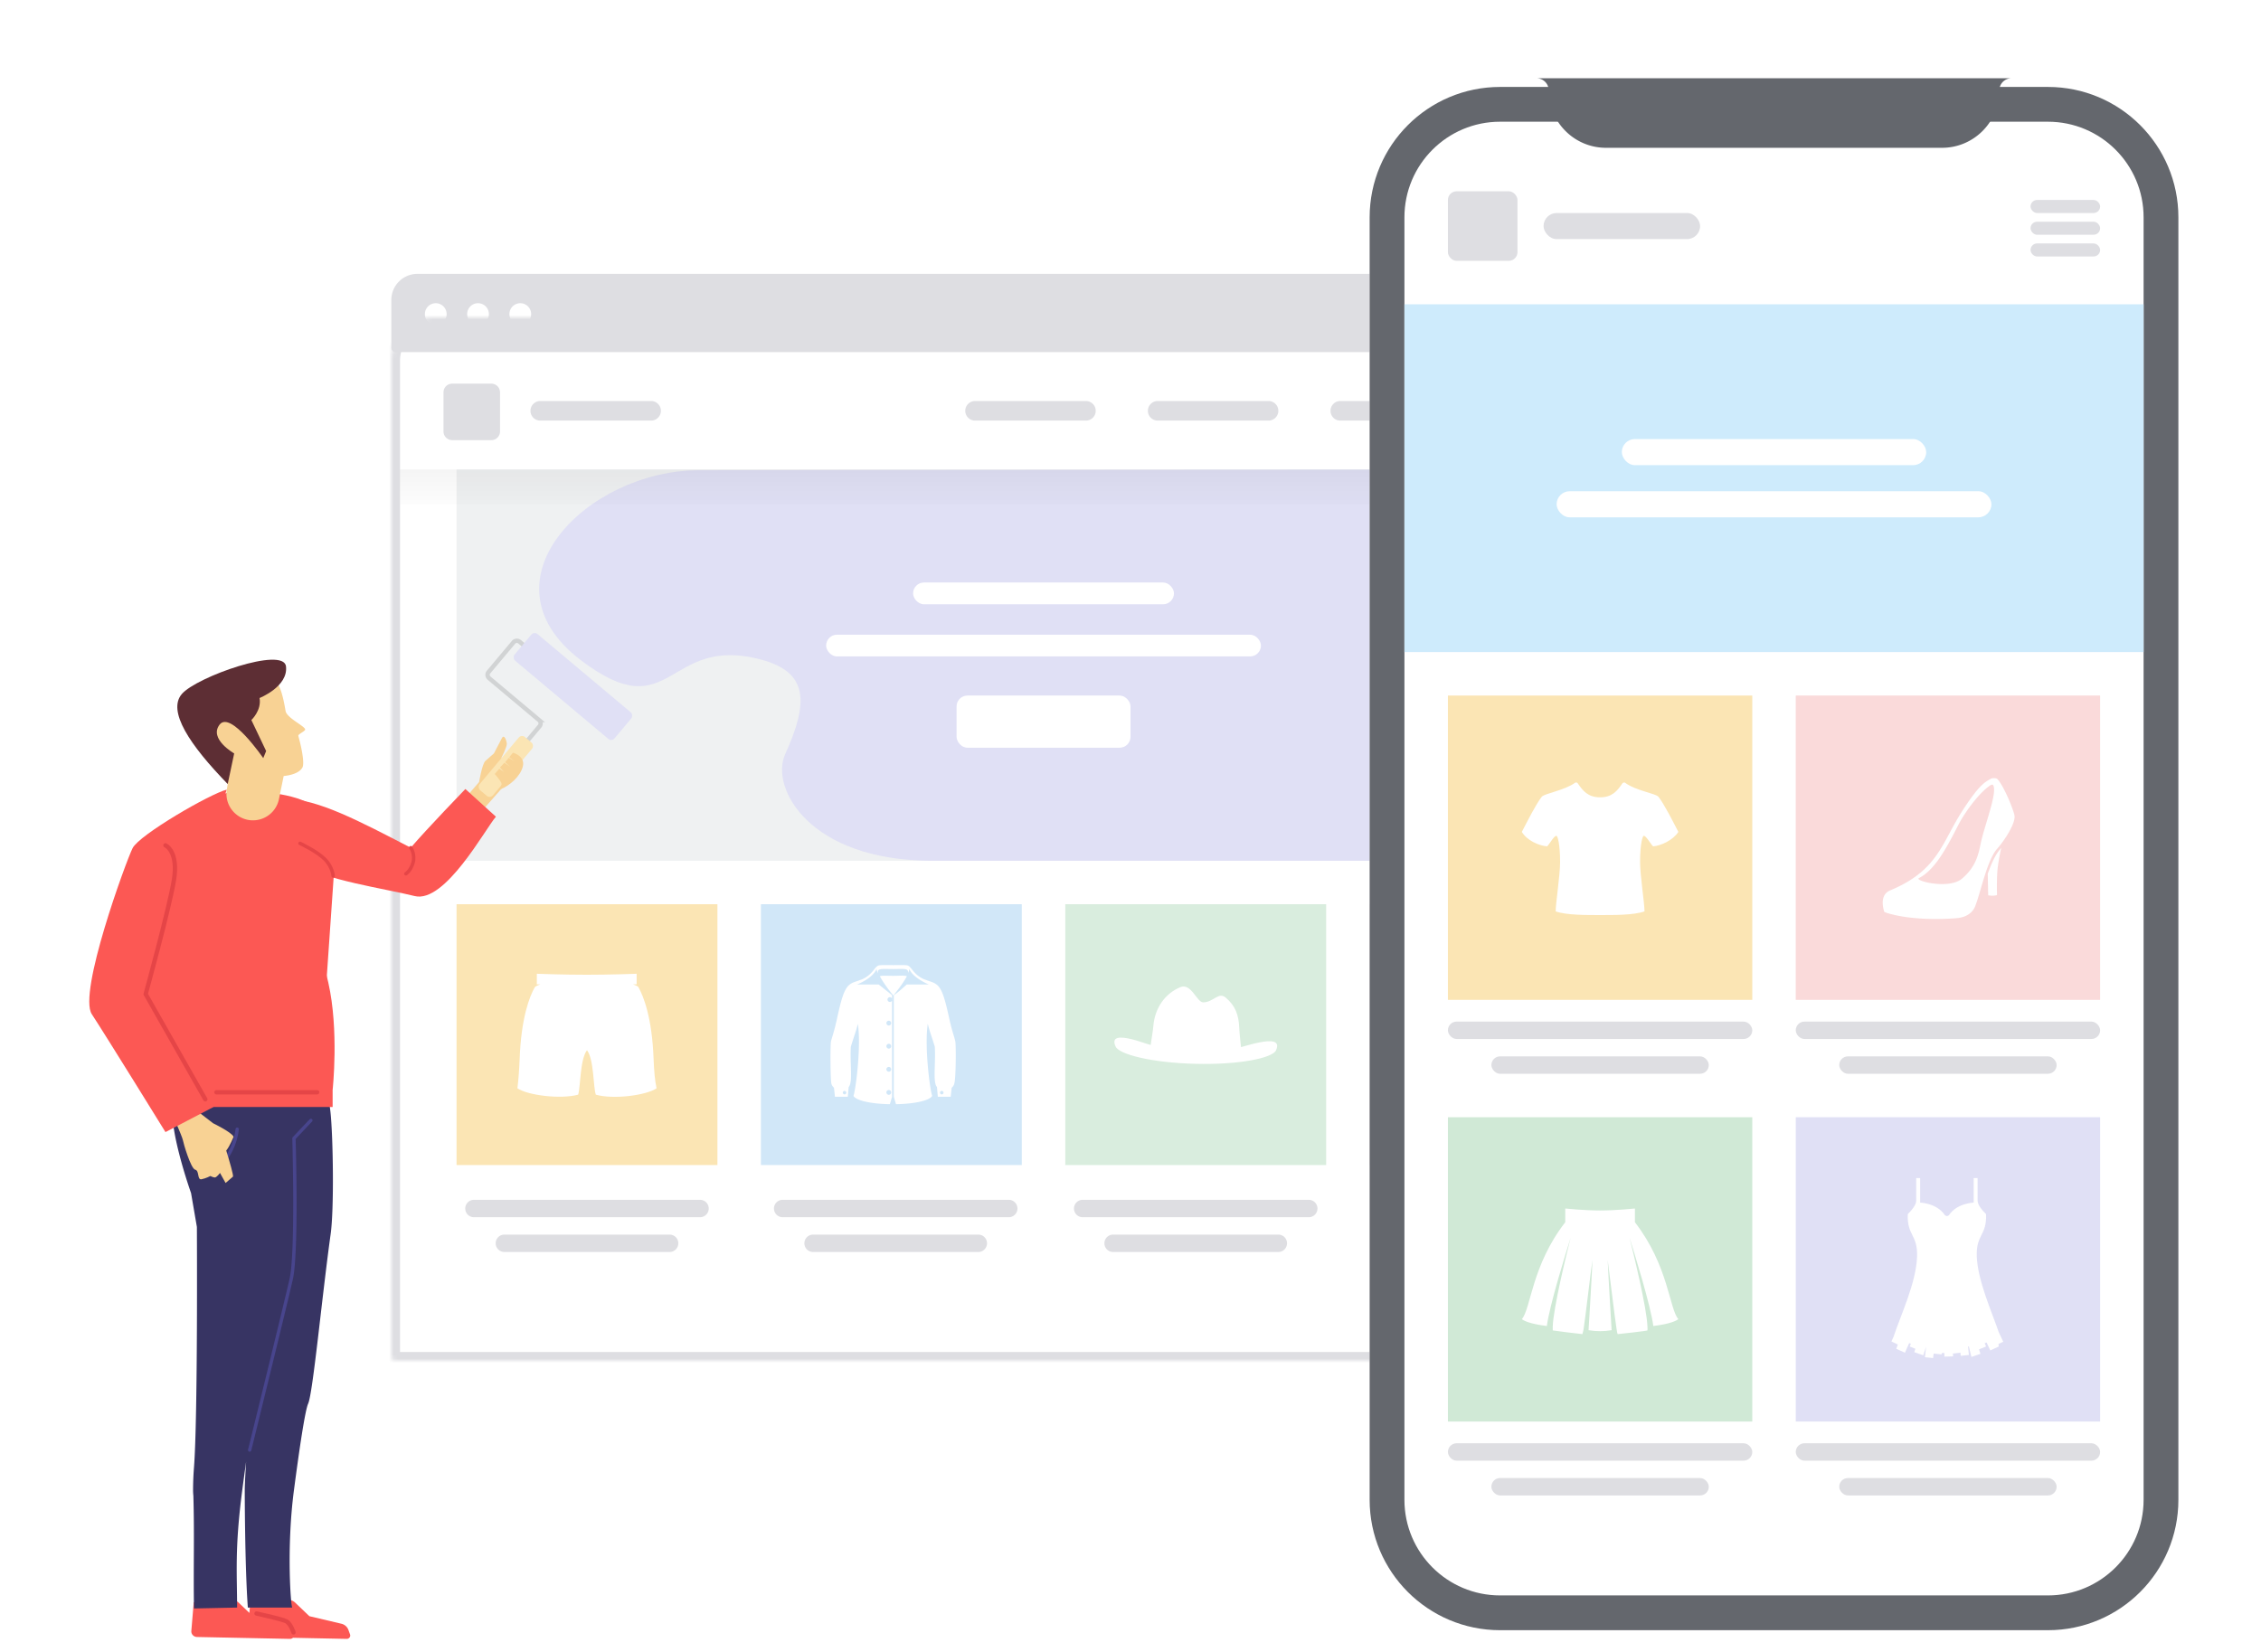 <svg width="520" height="380" viewBox="0 0 520 380" fill="none" xmlns="http://www.w3.org/2000/svg"><g clip-path="url(#a)"><g filter="url(#b)"><mask id="c" fill="#fff"><path d="M90 73c0-5.523 4.477-10 10-10h280c5.523 0 10 4.477 10 10v229a1 1 0 0 1-1 1H91a1 1 0 0 1-1-1V73z"/></mask><path d="M90 73c0-5.523 4.477-10 10-10h280c5.523 0 10 4.477 10 10v229a1 1 0 0 1-1 1H91a1 1 0 0 1-1-1V73z" fill="#fff"/><path d="M90 73c0-5.523 4.477-10 10-10h280c5.523 0 10 4.477 10 10v229a1 1 0 0 1-1 1H91a1 1 0 0 1-1-1V73z" stroke="#DEDEE2" stroke-width="4" mask="url(#c)"/></g><path fill="#D9EDDE" d="M245 208h60v60h-60z"/><path fill-rule="evenodd" clip-rule="evenodd" d="M289.66 239.786c-1.458.279-2.729.682-4.248 1.085-.155-1.519-.372-3.473-.403-4.434-.125-3.039-.931-5.085-3.07-6.915-1.675-1.488-2.822 1.023-5.209 1.054-1.458.031-2.76-4.496-5.241-3.503-3.566 1.457-5.891 4.837-6.232 8.899-.062.93-.403 2.883-.62 4.403-1.551-.434-2.791-.93-4.279-1.303-2.698-.651-4.868-.713-3.783 1.675.775 1.767 8.186 3.721 18.356 3.969 10.171.248 17.643-1.334 18.512-3.07 1.085-2.325-1.086-2.388-3.783-1.86z" fill="#fff"/><path fill-rule="evenodd" clip-rule="evenodd" d="M249 276a2 2 0 1 0 0 4h52a2 2 0 1 0 0-4h-52zm7 8a2 2 0 1 0 0 4h38a2 2 0 1 0 0-4h-38z" fill="#DEDEE2"/><path fill="#D1E7F8" d="M175 208h60v60h-60z"/><path fill-rule="evenodd" clip-rule="evenodd" d="M219.702 239.51a16.394 16.394 0 0 0-.355-1.286c-.252-.838-.597-1.983-.999-3.777-1.404-6.468-2.055-7.872-4.111-8.574-.125-.05-.276-.1-.445-.157a15.609 15.609 0 0 1-.558-.194 2.607 2.607 0 0 0-.381-.141 3.944 3.944 0 0 1-.321-.11c-1.54-.697-2.255-1.597-2.789-2.269-.387-.488-.679-.855-1.121-.939-.481-.074-1.261-.066-2.18-.057-.328.003-.673.007-1.029.007-.356 0-.701-.004-1.029-.007-.919-.009-1.699-.017-2.18.057-.475.086-.783.47-1.188.976-.535.668-1.239 1.548-2.723 2.232a3.699 3.699 0 0 1-.321.11 2.607 2.607 0 0 0-.381.141c-.2.075-.388.138-.557.194-.17.057-.32.107-.445.157-2.056.702-2.708 2.106-4.112 8.574-.465 2.075-.828 3.282-1.089 4.15-.104.348-.193.641-.264.913-.201.953-.151 8.925.1 9.827.109.354.277.545.407.694.111.126.195.222.195.359l.2 1.905h2.958l.201-2.256c.629-.629.567-2.661.496-5.004-.042-1.39-.088-2.89.005-4.271.224-.745.468-1.489.699-2.195.392-1.196.748-2.281.906-3.07.802 5.014-.452 15.042-1.003 16.596.702 1.203 4.663 1.855 8.373 1.905l.501-1.705v-22.134a.539.539 0 0 0 0-.454v-.776a375.727 375.727 0 0 0-3.058-2.456h-5.014s3.66-1.404 4.512-3.61c0 .301.101.551.301 1.003v-.452c.121-.565 1.022-.545 2.362-.516.325.007.676.015 1.048.015h.1c.371 0 .723-.008 1.05-.015 1.352-.029 2.278-.049 2.359.516a.7.7 0 0 1 0 .452c.201-.452.301-.702.301-1.003.852 2.156 4.512 3.61 4.512 3.61h-5.114s-1.855 1.755-2.958 2.456v23.364l.502 1.705c3.71-.05 7.62-.702 8.322-1.905-.551-1.554-1.805-11.582-1.002-16.596.157.789.513 1.874.905 3.07.232.706.476 1.45.699 2.195.093 1.381.048 2.874.005 4.258-.071 2.333-.133 4.356.496 5.017l.201 2.256h2.958l.201-1.905c0-.132.087-.225.197-.344.141-.151.32-.343.404-.709.401-.902.451-8.874.251-9.827zm-14.54-9.803a.556.556 0 0 0-.501-.324.556.556 0 0 0-.552.551c0 .301.251.552.552.552.22 0 .413-.135.501-.325v-.454zm.301-5.238h-.05c-.376 0-.734-.007-1.067-.014-.908-.018-1.625-.032-1.992.115.853 1.604 2.357 3.559 3.109 4.412.752-.903 2.256-2.808 3.108-4.412-.424-.177-1.098-.155-1.95-.126-.357.012-.744.025-1.158.025zm-11.632 26.874c0 .2.201.401.401.401a.395.395 0 0 0 .401-.401.43.43 0 0 0-.401-.401c-.2 0-.401.2-.401.401zm11.131-5.365a.556.556 0 0 0-.552-.551.555.555 0 0 0-.551.551c0 .301.25.552.551.552a.557.557 0 0 0 .552-.552zm-.552-5.866c.301 0 .552.251.552.552 0 .3-.251.551-.552.551a.556.556 0 0 1-.551-.551c0-.301.25-.552.551-.552zm.552-4.763a.557.557 0 0 0-.552-.552.556.556 0 0 0-.551.552c0 .301.25.552.551.552a.557.557 0 0 0 .552-.552zm-.552 15.392c.301 0 .552.251.552.552 0 .3-.251.551-.552.551a.556.556 0 0 1-.551-.551c0-.301.25-.552.551-.552zm11.782.602c0 .2.151.401.401.401a.395.395 0 0 0 .401-.401.395.395 0 0 0-.401-.401c-.2 0-.401.15-.401.401z" fill="#fff"/><path fill-rule="evenodd" clip-rule="evenodd" d="M180 276a2 2 0 1 0 0 4h52a2 2 0 1 0 0-4h-52zm7 8a2 2 0 1 0 0 4h38a2 2 0 1 0 0-4h-38z" fill="#DEDEE2"/><path fill="#FADADA" d="M315 208h60v60h-60z"/><path fill-rule="evenodd" clip-rule="evenodd" d="M320 276a2 2 0 1 0 0 4h52a2 2 0 1 0 0-4h-52zm7 8a2 2 0 1 0 0 4h38a2 2 0 1 0 0-4h-38z" fill="#EBEDEE"/><path fill-rule="evenodd" clip-rule="evenodd" d="M349.888 223.021s-.312-.105-.521.156c-1.668 2.501-3.335 2.762-4.69 2.762-1.303 0-2.971-.208-4.691-2.762-.156-.261-.521-.156-.521-.156-2.241 1.667-6.462 2.241-7.035 2.97-1.251 1.616-4.065 12.091-4.43 14.592.625 3.7 3.648 12.404 3.648 12.404.99.104 2.814-.417 3.492-.991 0 0-2.137-10.162-2.085-11.361.313-.938 1.876-6.462 2.397-6.462.261 0 1.043 1.772 1.043 5.524 0 2.815-.938 8.495-.938 10.319 2.241.834 6.462 1.147 9.016 1.147 2.397-.157 6.931-.417 9.172-1.199 0-1.824-.938-7.505-.938-10.319 0-3.752.781-5.524 1.042-5.524.521 0 2.085 5.524 2.397 6.462.052 1.199-2.084 11.361-2.084 11.361.677.574 2.501 1.095 3.491.991 0 0 3.075-8.756 3.648-12.404-.364-2.501-3.179-12.976-4.429-14.592-.522-.677-4.743-1.251-6.984-2.918z" fill="#fff"/><path fill="#FBE5B4" d="M105 208h60v60h-60z"/><path fill-rule="evenodd" clip-rule="evenodd" d="M150.322 243.731c-.34-9.667-2.318-14.53-3.506-16.678-.226-.283-1.244-.622-1.244-.622h.848V224s-5.992.226-11.477.226c-5.484 0-11.477-.226-11.477-.226v2.261l-.056.17h.848s-1.018.396-1.244.622c-1.187 2.092-3.166 7.011-3.505 16.678-.113 2.658-.283 4.806-.509 6.615 2.431 1.64 9.894 2.544 13.965 1.47.565-1.696.395-8.085 2.035-10.233 1.64 2.148 1.413 8.537 2.035 10.233 4.071 1.131 11.534.17 13.965-1.47-.396-1.809-.565-3.957-.678-6.615z" fill="#fff"/><path fill-rule="evenodd" clip-rule="evenodd" d="M109 276a2 2 0 1 0 0 4h52a2 2 0 1 0 0-4h-52zm7 8a2 2 0 1 0 0 4h38a2 2 0 1 0 0-4h-38zM96 63a6 6 0 0 0-6 6v11a1 1 0 0 0 1 1h298a1 1 0 0 0 1-1V69a6 6 0 0 0-6-6H96zm4.22 11.75a2.5 2.5 0 1 0 0-5 2.5 2.5 0 0 0 0 5zm12.22-2.5a2.5 2.5 0 1 1-5 0 2.5 2.5 0 0 1 5 0zm7.22 2.5a2.5 2.5 0 1 0 0-5 2.5 2.5 0 0 0 0 5zM104 88.25a2 2 0 0 0-2 2v9a2 2 0 0 0 2 2h9a2 2 0 0 0 2-2v-9a2 2 0 0 0-2-2h-9zm18 6.25a2.25 2.25 0 0 1 2.25-2.25h25.5a2.25 2.25 0 1 1 0 4.5h-25.5A2.25 2.25 0 0 1 122 94.5zm102.25-2.25a2.25 2.25 0 1 0 0 4.5h25.5a2.25 2.25 0 1 0 0-4.5h-25.5zM264 94.5a2.25 2.25 0 0 1 2.25-2.25h25.5a2.25 2.25 0 1 1 0 4.5h-25.5A2.25 2.25 0 0 1 264 94.5zm44.25-2.25a2.25 2.25 0 1 0 0 4.5h25.5a2.25 2.25 0 1 0 0-4.5h-25.5zm42 0a2.25 2.25 0 1 0 0 4.5h25.5a2.25 2.25 0 1 0 0-4.5h-25.5z" fill="#DEDEE2"/><path fill="#EFF1F2" d="M105 108h270v90H105z"/><path fill-rule="evenodd" clip-rule="evenodd" d="M160.615 108.174c25.638-.09 214.82-.174 214.82-.174v90H214.347c-28.377 0-37.242-16.883-33.783-24.48 5.406-11.873 5.406-18.848-5.434-21.768-22.136-5.962-20.375 16.317-41.695 0-23.636-18.089 1.542-43.488 27.18-43.578z" fill="#E0E0F5"/><rect x="210" y="134" width="60" height="5" rx="2.5" fill="#fff"/><rect x="190" y="146" width="100" height="5" rx="2.5" fill="#fff"/><rect x="220" y="160" width="40" height="12" rx="2.5" fill="#fff"/><path fill="url(#d)" d="M92 108h290v8H92z"/><path fill="#373463" d="M47 365h5v7h-5zm12 0h5v7h-5z"/><path fill-rule="evenodd" clip-rule="evenodd" d="M54.877 368.651l3.272 3.126 7.352 1.732c.757.178 1.37.715 1.628 1.426l.374 1.031c.185.512-.214 1.045-.775 1.034l-21.418-.438c-.77-.015-1.369-.655-1.305-1.399l.555-6.628 2.641.848a4.512 4.512 0 0 0 3.594-.36l1.271-.716a2.39 2.39 0 0 1 2.811.344z" fill="#FC5854"/><path fill-rule="evenodd" clip-rule="evenodd" d="M67.877 368.651l3.272 3.126 7.352 1.732c.757.178 1.37.715 1.628 1.426l.374 1.031c.185.512-.214 1.045-.775 1.034l-21.418-.438c-.77-.015-1.369-.655-1.305-1.399l.555-6.628 2.641.848a4.512 4.512 0 0 0 3.594-.36l1.271-.716a2.39 2.39 0 0 1 2.811.344z" fill="#FC5854"/><path d="M59 371.16s6.043 1.3 6.943 1.84c.9.54 1.557 2.5 1.557 2.5" stroke="#E54547" stroke-linecap="round" stroke-linejoin="round"/><path fill-rule="evenodd" clip-rule="evenodd" d="M74.78 248.056H38.183c-.71 2.335 1.77 4.569 1.54 6.259-.816 5.989 4.219 20.141 4.219 20.141l1.34 7.784s.236 43.929-.672 55.36a68.272 68.272 0 0 0-.207 5.177c-.001.454.028.893.07 1.322.258 8.794-.01 16.695.137 25.901l9.92-.203c0-7.797-.575-13.612 1.189-27.019.297-2.268.598-4.481.89-6.566-.038.464-.315 4.869-.319 6.565-.001.454.02 17.461.709 27.02h10.223c-.317 0-1.381-13.612.384-27.019 1.261-9.593 2.55-18.285 3.26-19.876 1.106-2.475 3.093-23.894 5.171-38.959.83-5.744.578-22.465-.029-28.101-.295-2.74-.883-5.071-1.23-7.786z" fill="#373463"/><path fill-rule="evenodd" clip-rule="evenodd" d="M51.159 267.938a.384.384 0 0 0 .29-.133 14.974 14.974 0 0 0 3.482-8.009.38.38 0 0 0-.337-.421.385.385 0 0 0-.421.338 14.195 14.195 0 0 1-3.304 7.593.385.385 0 0 0 .04.54.39.39 0 0 0 .25.092z" fill="#48458D"/><path fill-rule="evenodd" clip-rule="evenodd" d="M38.105 250l1.047 4.651h37.35v-3.942S78 237 75.501 226c-2.5-11-5.232-12.441-4.752-16.116.48-3.674-8.369-23.779-10.07-26.025-1.701-2.245-8.437-2.654-11.295 0-2.858 2.653-10.62 14.287-11.279 16.737-.66 2.448-2.713 33.209-2.713 33.209s2.124 3.52 2.713 7.719c.502 3.568-.576 7.855 0 8.476z" fill="#FC5854"/><path fill-rule="evenodd" clip-rule="evenodd" d="M45.345 255.565l3.677 2.829s4.21 2.027 4.704 3.094c0 0-.87 2.167-1.696 3.178.73 2.382 1.74 5.83 1.542 6.002l-1.69 1.457-1.286-2.308s-.781 1.075-1.21 1.043c-.43-.03-1-.342-1-.342s-.975.538-2.035.748c-1.058.21-.446-1.959-1.454-2.195-1.009-.238-2.698-6.007-2.845-6.84-.148-.831-3.349-8.065-3.349-8.065l6.642 1.399z" fill="#F8D294"/><path fill-rule="evenodd" clip-rule="evenodd" d="M52.164 181.637c-3.78.915-20.136 10.402-21.667 13.461-1.529 3.061-12.587 33.317-9.385 38.195 3.203 4.877 16.944 27.126 16.944 27.126l11.04-5.768-8.382-41.005 11.45-32.009z" fill="#FC5854"/><path fill-rule="evenodd" clip-rule="evenodd" d="M57.422 333.938a.383.383 0 0 1-.372-.473c.081-.332 8.165-33.149 9.556-39.343 1.38-6.151.626-32 .619-32.26a.382.382 0 0 1 .104-.275l3.892-4.125a.382.382 0 0 1 .555.525l-3.782 4.01c.068 2.393.718 26.234-.64 32.293-1.395 6.203-9.48 39.026-9.56 39.357a.384.384 0 0 1-.372.291z" fill="#48458D"/><path d="M49.78 251.26h23.162" stroke="#E54547" stroke-linecap="round" stroke-linejoin="round"/><path fill-rule="evenodd" clip-rule="evenodd" d="M116.326 180.217c.234-.433-.98-5.968-.98-5.968s1.278-2.465 1.218-3.228c-.032-.415-.559-2.339-1.148-1.202l-1.822 3.495-1.972 1.729c-.75.726-1.438 4.863-1.438 4.863l-3.675 4.24c1.089 1.338 2.368 2.027 3.434 3.384 0 0 6.149-6.881 6.383-7.313z" fill="#F8D294"/><path d="M120.274 148.276l-.766-.642a.999.999 0 0 0-1.408.123l-5.736 6.835a1 1 0 0 0 .124 1.409l11.49 9.641a1 1 0 0 1 .124 1.409l-2.622 3.124" stroke="#D1D3D4" stroke-linecap="square"/><rect x="119.948" y="168.889" width="4" height="16" rx="1" transform="rotate(40 119.948 168.889)" fill="#FBE5B4"/><rect x="122.846" y="145.212" width="30" height="8" rx="1" transform="rotate(40 122.846 145.212)" fill="#E0E0F5"/><path fill-rule="evenodd" clip-rule="evenodd" d="M113.783 178.038l1.048-1.212 1.074.744-.916-1.025 1.005-1.078 1.285.856-1.109-.978.839-1.02 1.266.763-1.154-.912.852-1.029s2.822.726 2.287 3.095c-.535 2.369-3.15 4.509-4.991 5.258-.307.125.288-.89 0-1.495-.244-.511-1.486-1.967-1.486-1.967z" fill="#F8D294"/><path fill-rule="evenodd" clip-rule="evenodd" d="M67.802 198.412c7.198 4.175 20.556 5.95 27.556 7.709 7 1.76 16.309-15.56 18.698-18.253l-7.028-6.368s-8.857 9.166-12.563 13.5C82.725 188.923 73 183.75 65.64 183.75c-10.653-.196 2.162 14.662 2.162 14.662z" fill="#FC5854"/><path fill-rule="evenodd" clip-rule="evenodd" d="M55.355 182.023c19.203 0 23.021 7.024 21.645 15.977l-2.442 35.293-10.751-15.804-8.452-35.466z" fill="#FC5854"/><path d="M76.62 201.5s-.13-2.095-1.96-3.898C72.829 195.8 69 194 69 194m24.354 7s1.129-.704 1.646-2.588c.517-1.885-.517-3.412-.517-3.412" stroke="#E54547" stroke-width=".8" stroke-linecap="round" stroke-linejoin="round"/><path d="M38.056 194.463s3.072 1.343 1.932 8.083c-1.14 6.74-6.486 26.131-6.486 26.131l13.715 24.195" stroke="#E54547" stroke-linecap="round" stroke-linejoin="round"/><path fill-rule="evenodd" clip-rule="evenodd" d="M65.243 178.505s3.397-.2 4.326-1.983c.387-.745.106-3.342-.955-7.243-.114-.417 1.69-1.099 1.565-1.524-.244-.827-4.234-2.623-4.502-4.215-.976-5.83-1.936-7.156-4.066-8.186-4.733-2.289-18.927 1.382-18.599 8.017.327 6.636 3.387 9.393 9.36 16.981l-.208 1.285c-.663 4.112 2.901 7.664 7.011 6.985a6.094 6.094 0 0 0 4.978-4.792l1.09-5.325z" fill="#F8D294"/><path fill-rule="evenodd" clip-rule="evenodd" d="M52.372 180.352l1.486-7.038s-5.883-3.339-3.355-6.627c2.529-3.287 10.04 7.708 10.04 7.708l.665-1.632-3.396-7.132s2.389-2.211 1.884-5.067c0 0 6.623-2.62 6.078-7.277-.546-4.657-20.523 2.403-23.938 6.335-3.415 3.932 1.802 11.752 10.536 20.73z" fill="#5D2E34"/><g filter="url(#e)"><path fill-rule="evenodd" clip-rule="evenodd" d="M315 40c0-16.569 13.431-30 30-30h126c16.569 0 30 13.431 30 30v295c0 16.569-13.431 30-30 30H345c-16.569 0-30-13.431-30-30V40z" fill="#fff"/><path d="M319 40c0-14.36 11.641-26 26-26h126c14.359 0 26 11.64 26 26v295c0 14.359-11.641 26-26 26H345c-14.359 0-26-11.641-26-26V40z" stroke="#64676D" stroke-width="8"/></g><path fill="#CEEBFC" d="M323 70h170v80H323z"/><rect x="373" y="101" width="70" height="6" rx="3" fill="#fff"/><rect x="358" y="113" width="100" height="6" rx="3" fill="#fff"/><rect x="355" y="49" width="36" height="6" rx="3" fill="#DEDEE2"/><rect x="467" y="46" width="16" height="3" rx="1.5" fill="#DEDEE2"/><rect x="467" y="51" width="16" height="3" rx="1.5" fill="#DEDEE2"/><rect x="467" y="56" width="16" height="3" rx="1.5" fill="#DEDEE2"/><rect x="333" y="44" width="16" height="16" rx="2" fill="#DEDEE2"/><path fill="#FADADA" d="M413 160h70v70h-70z"/><rect x="413" y="235" width="70" height="4" rx="2" fill="#DEDEE2"/><rect x="423" y="243" width="50" height="4" rx="2" fill="#DEDEE2"/><path fill-rule="evenodd" clip-rule="evenodd" d="M463.299 187.557c-.355-1.676-2.488-6.805-3.91-8.328-.305-.305-1.219-.305-1.676 0l-.16.092c-1.183.682-2.604 1.502-6.442 7.525-1.033 1.62-1.877 3.192-2.692 4.709-2.786 5.191-5.222 9.732-13.711 13.268-2.793 1.168-1.32 4.977-1.32 4.977s5.383 2.235 16.505 1.422c2.691-.203 3.91-1.574 4.367-2.742.398-1.004.817-2.429 1.276-3.991 1.003-3.414 2.2-7.487 3.802-9.264 1.676-1.879 4.317-5.941 3.961-7.668zm-6.144 13.458l.101 4.926c1.219.254 2.032-.051 2.032-.051s-.102-3.352.101-5.688c.102-1.32.508-3.504.863-5.18-.146.176-.275.351-.397.517-.09.122-.177.239-.263.347-.914 1.218-1.726 3.097-2.437 5.129zm-1.643-6.881l.068-.331c.317-1.408.821-3.087 1.328-4.777 1.119-3.733 2.254-7.514 1.415-8.528h-.203c-.356 0-3.047 1.828-6.45 7.059-.704 1.076-1.272 2.186-1.816 3.247a78.24 78.24 0 0 1-.368.714c-2.082 3.961-4.672 8.735-8.227 10.512-.711.66 7.009 2.59 9.954.102 3.202-2.668 3.808-5.615 4.299-7.998z" fill="#fff"/><path fill="#FBE5B4" d="M333 160h70v70h-70z"/><rect x="333" y="235" width="70" height="4" rx="2" fill="#DEDEE2"/><rect x="343" y="243" width="50" height="4" rx="2" fill="#DEDEE2"/><path fill-rule="evenodd" clip-rule="evenodd" d="M381.429 183.295c-.62-.79-5.304-1.411-7.73-3.273 0 0-.338-.113-.564.17-1.185 1.749-2.37 3.216-5.135 3.216-2.765 0-3.95-1.467-5.135-3.216-.169-.283-.564-.17-.564-.17-2.426 1.806-7.11 2.483-7.73 3.273-1.355 1.749-3.273 5.586-4.571 8.069 1.185 1.975 3.893 3.16 5.812 3.329.621-.621 1.58-2.426 2.144-2.426.282 0 .847 1.918.847 6.037 0 3.104-1.016 9.367-1.016 11.342 2.426.903 7.392.847 10.213.847 2.821 0 7.787.056 10.213-.847 0-1.975-1.016-8.238-1.016-11.342 0-4.119.565-6.037.847-6.037.564 0 1.523 1.805 2.144 2.426 1.862-.169 4.571-1.411 5.812-3.329-1.298-2.483-3.216-6.32-4.571-8.069z" fill="#fff"/><path fill="#D0E9D6" d="M333 257h70v70h-70z"/><rect x="333" y="332" width="70" height="4" rx="2" fill="#DEDEE2"/><rect x="343" y="340" width="50" height="4" rx="2" fill="#DEDEE2"/><path fill-rule="evenodd" clip-rule="evenodd" d="M376.013 278s-4.289.451-8.013.451-8.013-.451-8.013-.451v3.16c-7.73 9.931-7.899 19.918-9.987 22.288.451.339 1.693 1.072 5.755 1.58.621-4.796 4.402-16.928 5.474-20.313-.903 3.555-4.006 16.194-4.119 20.482v.847c.113.056 6.545.846 6.827.846.057-.169.113-.451.226-.903 0-.112.056-.225.056-.338.395-2.426 1.806-14.727 2.032-15.799-.226 5.247-.903 16.025-.903 16.137 1.072.17 1.693.226 2.652.226.959 0 1.58-.056 2.652-.226 0-.112-.677-10.89-.903-16.137.169 1.072 1.637 13.373 2.032 15.799 0 .113.056.226.056.338.056.395.113.734.226.903.282 0 6.714-.733 6.827-.846 0-.226.057-.508 0-.847-.113-4.231-3.216-16.871-4.119-20.482 1.072 3.385 4.853 15.573 5.474 20.313 4.062-.508 5.304-1.241 5.755-1.58-2.088-2.37-2.257-12.301-9.987-22.288V278z" fill="#fff"/><path fill="#E0E0F5" d="M413 257h70v70h-70z"/><rect x="413" y="332" width="70" height="4" rx="2" fill="#DEDEE2"/><rect x="423" y="340" width="50" height="4" rx="2" fill="#DEDEE2"/><path fill-rule="evenodd" clip-rule="evenodd" d="M460.721 308.642l-1.036-2.203c-1.75-5.053-4.795-11.791-5.054-17.363-.194-5.183 2.332-4.794 2.138-9.783-.842-.842-1.944-2.073-1.944-3.11V271h-.907v5.637s-3.887.129-5.701 2.915c-.065.065-.259.13-.454.194-.194-.064-.388-.129-.453-.194-1.814-2.786-5.702-2.915-5.702-2.915V271h-.907v5.183c0 1.037-1.101 2.268-1.943 3.11-.195 4.989 2.332 4.665 2.138 9.783-.195 6.025-3.758 13.411-5.442 18.53l-.454.971 1.49.713-.389.972 2.009.907.972-2.203c.129.065.259.065.388.13l-.259.648 1.296.518-.259.777 2.073.713.648-1.944-.259 2.398 1.879.194.129-1.037 1.814.195.065-.324h.583v.842l2.009-.065-.065-.907v.259l1.749-.194.065.713 1.879-.195-.194-1.943h.194l.583 2.397 2.073-.713-.324-1.036 1.62-.648-.324-.778c.13-.065.324-.065.454-.129l.842 1.814 1.944-.907-.065-.583 1.101-.519z" fill="#fff"/><path fill-rule="evenodd" clip-rule="evenodd" d="M353 18h110-.365a2.823 2.823 0 0 0-2.823 2.823c0 7.278-5.9 13.177-13.177 13.177h-77.27c-7.277 0-13.177-5.9-13.177-13.177A2.823 2.823 0 0 0 353.365 18H353z" fill="#64676D"/></g><defs><filter id="b" x="60" y="43" width="360" height="300" filterUnits="userSpaceOnUse" color-interpolation-filters="sRGB"><feFlood flood-opacity="0" result="BackgroundImageFix"/><feColorMatrix in="SourceAlpha" values="0 0 0 0 0 0 0 0 0 0 0 0 0 0 0 0 0 0 127 0"/><feOffset dy="10"/><feGaussianBlur stdDeviation="15"/><feColorMatrix values="0 0 0 0 0 0 0 0 0 0 0 0 0 0 0 0 0 0 0.05 0"/><feBlend in2="BackgroundImageFix" result="effect1_dropShadow"/><feBlend in="SourceGraphic" in2="effect1_dropShadow" result="shape"/></filter><filter id="e" x="295" y="0" width="226" height="395" filterUnits="userSpaceOnUse" color-interpolation-filters="sRGB"><feFlood flood-opacity="0" result="BackgroundImageFix"/><feColorMatrix in="SourceAlpha" values="0 0 0 0 0 0 0 0 0 0 0 0 0 0 0 0 0 0 127 0"/><feOffset dy="10"/><feGaussianBlur stdDeviation="10"/><feColorMatrix values="0 0 0 0 0.082 0 0 0 0 0.086 0 0 0 0 0.099 0 0 0 0.12 0"/><feBlend in2="BackgroundImageFix" result="effect1_dropShadow"/><feBlend in="SourceGraphic" in2="effect1_dropShadow" result="shape"/></filter><linearGradient id="d" x1="92" y1="108" x2="92" y2="116" gradientUnits="userSpaceOnUse"><stop stop-opacity=".04"/><stop offset="1" stop-opacity=".01"/></linearGradient><clipPath id="a"><path fill="#fff" d="M0 0h520v380H0z"/></clipPath></defs></svg>